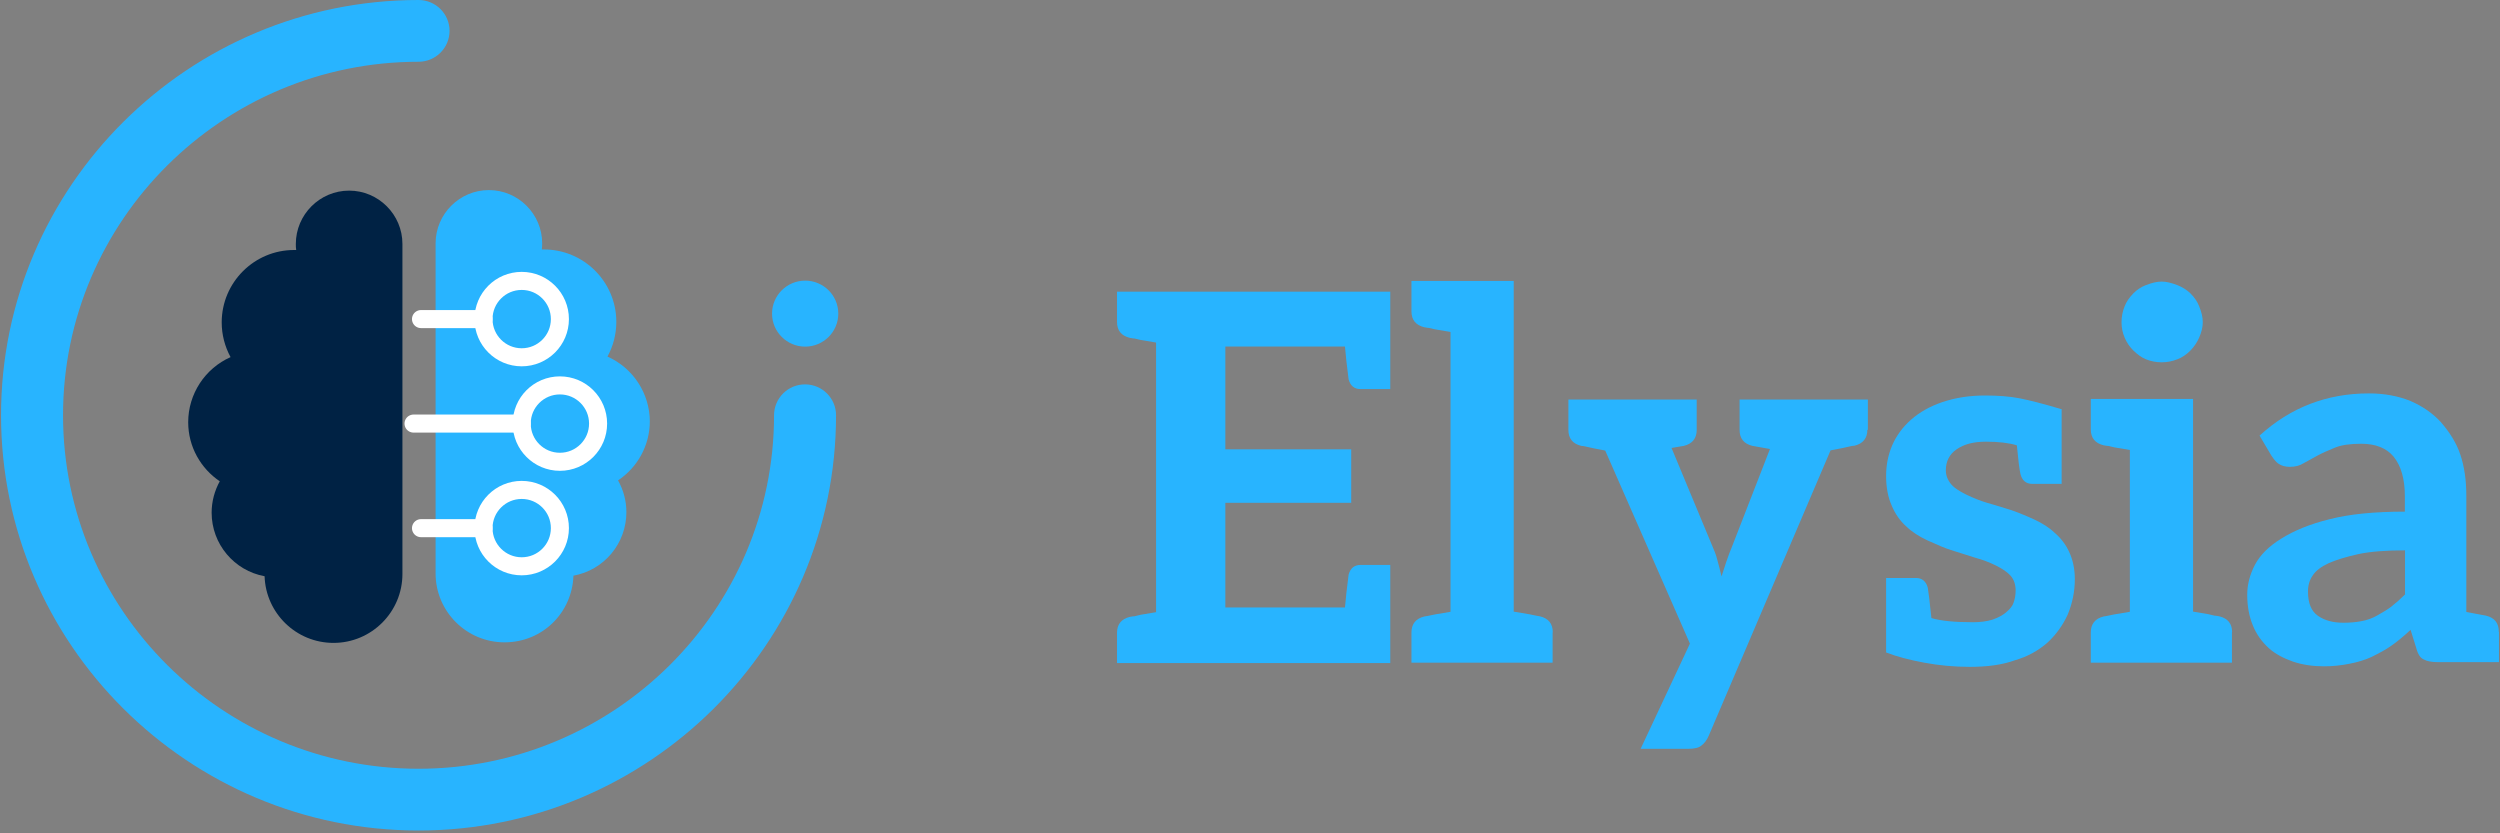 <svg width="144" height="48" viewBox="0 0 144 48" fill="none" xmlns="http://www.w3.org/2000/svg">
<rect x="0" y="0" width="144" height="48" fill="#808080" stroke="none"/>
<g clip-path="url(#clip0_6256_54014)">
<g clip-path="url(#clip1_6256_54014)">
<path d="M24.108 47.837C10.853 47.837 0.06 37.109 0.06 23.918C0.06 10.728 10.853 0 24.108 0C25.095 0 25.894 0.799 25.894 1.778C25.894 2.758 25.095 3.557 24.108 3.557C12.819 3.557 3.631 12.694 3.631 23.918C3.631 35.143 12.819 44.28 24.108 44.28C35.398 44.28 44.585 35.143 44.585 23.918C44.585 22.939 45.384 22.14 46.37 22.14C47.357 22.14 48.156 22.939 48.156 23.918C48.156 37.102 37.363 47.837 24.108 47.837Z" fill="#28B4FF"/>
<path d="M46.378 19.966C47.429 19.966 48.286 19.116 48.286 18.065C48.286 17.014 47.429 16.164 46.378 16.164C45.327 16.164 44.47 17.014 44.47 18.065C44.47 19.116 45.327 19.966 46.378 19.966Z" fill="#28B4FF"/>
</g>
<path d="M80.08 22.411H78.36C78.01 22.411 77.78 22.221 77.68 21.851C77.58 21.081 77.51 20.451 77.47 19.961H70.58V25.881H77.83V28.961H70.58V34.991H77.47C77.51 34.501 77.58 33.871 77.68 33.101C77.78 32.731 78.01 32.541 78.36 32.541H80.08V38.191H64.34V36.451C64.34 35.961 64.59 35.651 65.08 35.531L65.26 35.501C65.32 35.501 65.38 35.501 65.45 35.471C65.52 35.451 65.6 35.431 65.7 35.411L66.59 35.261V19.731L65.7 19.581C65.6 19.561 65.52 19.541 65.45 19.521C65.38 19.501 65.32 19.491 65.26 19.491L65.08 19.461C64.59 19.341 64.34 19.041 64.34 18.541V16.801H80.08V22.421V22.411Z" fill="#28B4FF"/>
<path d="M89.43 36.43V38.17H81.3V36.43C81.3 35.94 81.55 35.63 82.04 35.51L82.22 35.48L82.66 35.39L83.55 35.24V19.12L82.66 18.97C82.56 18.95 82.48 18.93 82.41 18.91C82.34 18.89 82.28 18.88 82.22 18.88L82.04 18.85C81.55 18.73 81.3 18.43 81.3 17.93V16.18H87.19V35.23L88.08 35.38L88.52 35.47L88.7 35.5C89.19 35.62 89.44 35.92 89.44 36.42L89.43 36.43Z" fill="#28B4FF"/>
<path d="M107.56 24.752C107.56 25.242 107.31 25.552 106.82 25.672C106.74 25.672 106.62 25.692 106.47 25.732C106.31 25.772 105.97 25.842 105.44 25.942L98.43 42.362C98.31 42.642 98.16 42.832 97.99 42.952C97.85 43.072 97.6 43.132 97.22 43.132H94.5L97.34 37.072L92.46 25.952C91.93 25.852 91.58 25.782 91.43 25.742C91.27 25.702 91.15 25.682 91.08 25.682C90.59 25.562 90.34 25.262 90.34 24.762V23.012H97.73V24.762C97.73 25.252 97.48 25.562 96.99 25.682L96.28 25.802L98.68 31.572C98.76 31.752 98.82 31.912 98.86 32.042C98.9 32.182 98.93 32.292 98.95 32.372C98.99 32.512 99.06 32.782 99.16 33.202L99.43 32.372C99.55 32.022 99.65 31.752 99.73 31.572L101.95 25.862L100.94 25.682C100.45 25.562 100.2 25.262 100.2 24.762V23.012H107.59V24.762L107.56 24.752Z" fill="#28B4FF"/>
<path d="M119.51 33.361C119.51 34.071 119.37 34.751 119.1 35.401C118.82 36.011 118.44 36.541 117.95 37.001C117.42 37.471 116.79 37.821 116.06 38.031C115.35 38.291 114.48 38.411 113.46 38.411C112.57 38.411 111.7 38.331 110.84 38.171C109.98 38.011 109.25 37.821 108.64 37.581V33.291H110.36C110.71 33.291 110.94 33.481 111.04 33.851C111.08 34.071 111.15 34.651 111.25 35.601C111.78 35.761 112.58 35.841 113.65 35.841C114.06 35.841 114.44 35.791 114.77 35.691C115.11 35.571 115.36 35.431 115.54 35.281C115.78 35.081 115.92 34.901 115.98 34.721C116.06 34.501 116.1 34.271 116.1 34.011C116.1 33.661 116 33.371 115.8 33.151C115.62 32.951 115.34 32.761 114.94 32.561C114.57 32.381 114.17 32.231 113.76 32.121L112.37 31.681C112.05 31.581 111.6 31.391 111.01 31.121C110.54 30.901 110.13 30.641 109.8 30.321C109.45 30.011 109.17 29.611 108.97 29.141C108.75 28.651 108.64 28.081 108.64 27.421C108.64 26.761 108.76 26.201 108.99 25.651C109.23 25.101 109.59 24.601 110.08 24.171C110.57 23.741 111.17 23.401 111.88 23.161C112.65 22.901 113.47 22.781 114.34 22.781C115.09 22.781 115.75 22.831 116.32 22.941C116.89 23.051 117.71 23.261 118.78 23.581H118.75V27.871H117.06C116.7 27.871 116.48 27.681 116.38 27.311C116.32 27.051 116.25 26.501 116.17 25.651C115.72 25.511 115.12 25.441 114.39 25.441C113.66 25.441 113.12 25.591 112.7 25.881C112.28 26.171 112.08 26.581 112.08 27.091C112.08 27.391 112.19 27.661 112.41 27.921C112.57 28.101 112.84 28.281 113.24 28.481C113.69 28.701 114.09 28.851 114.42 28.951C114.58 28.991 115.03 29.131 115.78 29.361C116.15 29.481 116.62 29.671 117.17 29.921C117.64 30.141 118.04 30.391 118.35 30.691C118.7 30.991 118.98 31.351 119.18 31.781C119.4 32.251 119.51 32.781 119.51 33.351V33.361Z" fill="#28B4FF"/>
<path d="M128.56 36.429V38.169H120.43V36.429C120.43 35.939 120.68 35.629 121.17 35.509L121.35 35.479L121.79 35.389L122.68 35.239V25.919L121.79 25.769C121.69 25.749 121.61 25.729 121.54 25.709C121.47 25.689 121.41 25.679 121.35 25.679L121.17 25.649C120.68 25.529 120.43 25.229 120.43 24.729V22.979H126.32V35.229L127.21 35.379C127.31 35.399 127.39 35.419 127.46 35.439C127.53 35.459 127.59 35.469 127.65 35.469L127.83 35.499C128.32 35.619 128.57 35.919 128.57 36.419L128.56 36.429ZM126.67 19.449C126.55 19.729 126.38 19.969 126.17 20.189C125.93 20.429 125.69 20.589 125.43 20.689C125.13 20.809 124.83 20.869 124.51 20.869C124.19 20.869 123.89 20.809 123.59 20.689C123.35 20.589 123.12 20.419 122.88 20.189C122.66 19.969 122.5 19.729 122.38 19.449C122.26 19.169 122.2 18.879 122.2 18.559C122.2 18.239 122.26 17.939 122.38 17.639C122.48 17.379 122.65 17.139 122.88 16.899C123.1 16.679 123.33 16.529 123.59 16.429C123.94 16.289 124.25 16.219 124.51 16.219C124.77 16.219 125.07 16.289 125.43 16.429C125.73 16.549 125.97 16.709 126.17 16.899C126.41 17.139 126.57 17.379 126.67 17.639C126.81 17.979 126.88 18.279 126.88 18.559C126.88 18.839 126.81 19.129 126.67 19.449Z" fill="#28B4FF"/>
<path d="M143.94 36.4V38.14H140.45C140.08 38.14 139.8 38.09 139.62 37.99C139.42 37.91 139.27 37.69 139.18 37.34L138.85 36.28C138.45 36.65 138.08 36.96 137.73 37.2C137.45 37.4 137.07 37.61 136.58 37.85C136.23 38.01 135.81 38.14 135.34 38.23C134.85 38.33 134.35 38.38 133.86 38.38C133.21 38.38 132.62 38.29 132.08 38.11C131.51 37.91 131.05 37.66 130.69 37.34C130.28 36.97 129.97 36.53 129.77 36.04C129.55 35.51 129.44 34.92 129.44 34.26C129.44 33.67 129.59 33.1 129.88 32.54C130.18 31.97 130.68 31.47 131.39 31.03C132.14 30.56 133.07 30.18 134.17 29.91C135.33 29.61 136.78 29.47 138.52 29.47V28.58C138.52 27.59 138.3 26.83 137.87 26.3C137.46 25.81 136.84 25.56 136.01 25.56C135.38 25.56 134.89 25.63 134.53 25.77C134.08 25.95 133.73 26.11 133.49 26.24L132.69 26.68C132.47 26.82 132.21 26.89 131.89 26.89C131.63 26.89 131.42 26.83 131.24 26.71C131.12 26.63 130.98 26.47 130.83 26.24L130.15 25.09C131.93 23.47 134.02 22.66 136.45 22.66C137.34 22.66 138.14 22.81 138.85 23.1C139.54 23.4 140.12 23.8 140.59 24.31C141.12 24.92 141.5 25.54 141.71 26.17C141.95 26.88 142.06 27.67 142.06 28.54V35.25L142.86 35.4L143.19 35.46C143.68 35.58 143.93 35.88 143.93 36.38L143.94 36.4ZM135.87 31.91C135.14 32.07 134.56 32.25 134.13 32.44C133.7 32.64 133.39 32.87 133.21 33.15C133.03 33.41 132.94 33.71 132.94 34.07C132.94 34.74 133.13 35.2 133.5 35.46C133.89 35.74 134.39 35.87 134.98 35.87C135.35 35.87 135.7 35.84 136.01 35.78C136.35 35.72 136.65 35.61 136.93 35.45C137.28 35.25 137.55 35.09 137.73 34.95C138.01 34.73 138.27 34.5 138.53 34.24V31.7C137.43 31.7 136.54 31.77 135.87 31.91Z" fill="#28B4FF"/>
<path d="M37.43 24.289C37.43 22.659 36.46 21.189 34.99 20.539C35.32 19.939 35.5 19.249 35.5 18.539C35.5 16.239 33.63 14.369 31.33 14.369C31.29 14.369 31.25 14.369 31.21 14.369C31.22 14.259 31.23 14.139 31.23 14.019C31.23 12.329 29.85 10.949 28.16 10.949C26.47 10.949 25.09 12.329 25.09 14.019V33.029C25.09 35.219 26.87 36.999 29.06 36.999C31.25 36.999 32.96 35.289 33.03 33.159C34.79 32.839 36.08 31.309 36.08 29.499C36.08 28.849 35.91 28.229 35.6 27.669C36.7 26.939 37.43 25.679 37.43 24.259V24.289Z" fill="#28B4FF"/>
<path d="M12.67 27.701C12.36 28.261 12.19 28.881 12.19 29.53C12.19 31.34 13.49 32.87 15.24 33.191C15.31 35.321 17.06 37.031 19.21 37.031C21.4 37.031 23.18 35.251 23.18 33.06V23.811V22.701V14.05C23.18 12.361 21.8 10.98 20.11 10.98C18.42 10.98 17.04 12.361 17.04 14.05C17.04 14.171 17.04 14.28 17.06 14.4C17.02 14.4 16.98 14.4 16.94 14.4C14.64 14.4 12.77 16.27 12.77 18.57C12.77 19.28 12.95 19.96 13.28 20.57C11.81 21.221 10.84 22.691 10.84 24.32C10.84 25.741 11.57 26.991 12.67 27.73V27.701Z" fill="#002244"/>
<path d="M30.05 20.58C31.265 20.58 32.25 19.595 32.25 18.38C32.25 17.165 31.265 16.18 30.05 16.18C28.835 16.18 27.85 17.165 27.85 18.38C27.85 19.595 28.835 20.58 30.05 20.58Z" stroke="white" stroke-width="1.04" stroke-linecap="round" stroke-linejoin="round"/>
<path d="M30.05 32.619C31.265 32.619 32.25 31.634 32.25 30.419C32.25 29.204 31.265 28.219 30.05 28.219C28.835 28.219 27.85 29.204 27.85 30.419C27.85 31.634 28.835 32.619 30.05 32.619Z" stroke="white" stroke-width="1.04" stroke-linecap="round" stroke-linejoin="round"/>
<path d="M32.25 26.599C33.465 26.599 34.45 25.614 34.45 24.399C34.45 23.184 33.465 22.199 32.25 22.199C31.035 22.199 30.05 23.184 30.05 24.399C30.05 25.614 31.035 26.599 32.25 26.599Z" stroke="white" stroke-width="1.04" stroke-linecap="round" stroke-linejoin="round"/>
<path d="M27.85 18.379H24.25" stroke="white" stroke-width="1.04" stroke-linecap="round" stroke-linejoin="round"/>
<path d="M30.05 24.398H23.82" stroke="white" stroke-width="1.04" stroke-linecap="round" stroke-linejoin="round"/>
<path d="M27.85 30.422H24.25" stroke="white" stroke-width="1.04" stroke-linecap="round" stroke-linejoin="round"/>
</g>
<defs>
<clipPath id="clip0_6256_54014">
<rect width="143.88" height="48" fill="white" transform="translate(0.06)"/>
</clipPath>
<clipPath id="clip1_6256_54014">
<rect width="48.226" height="47.837" fill="white" transform="translate(0.06)"/>
</clipPath>
</defs>
</svg>
